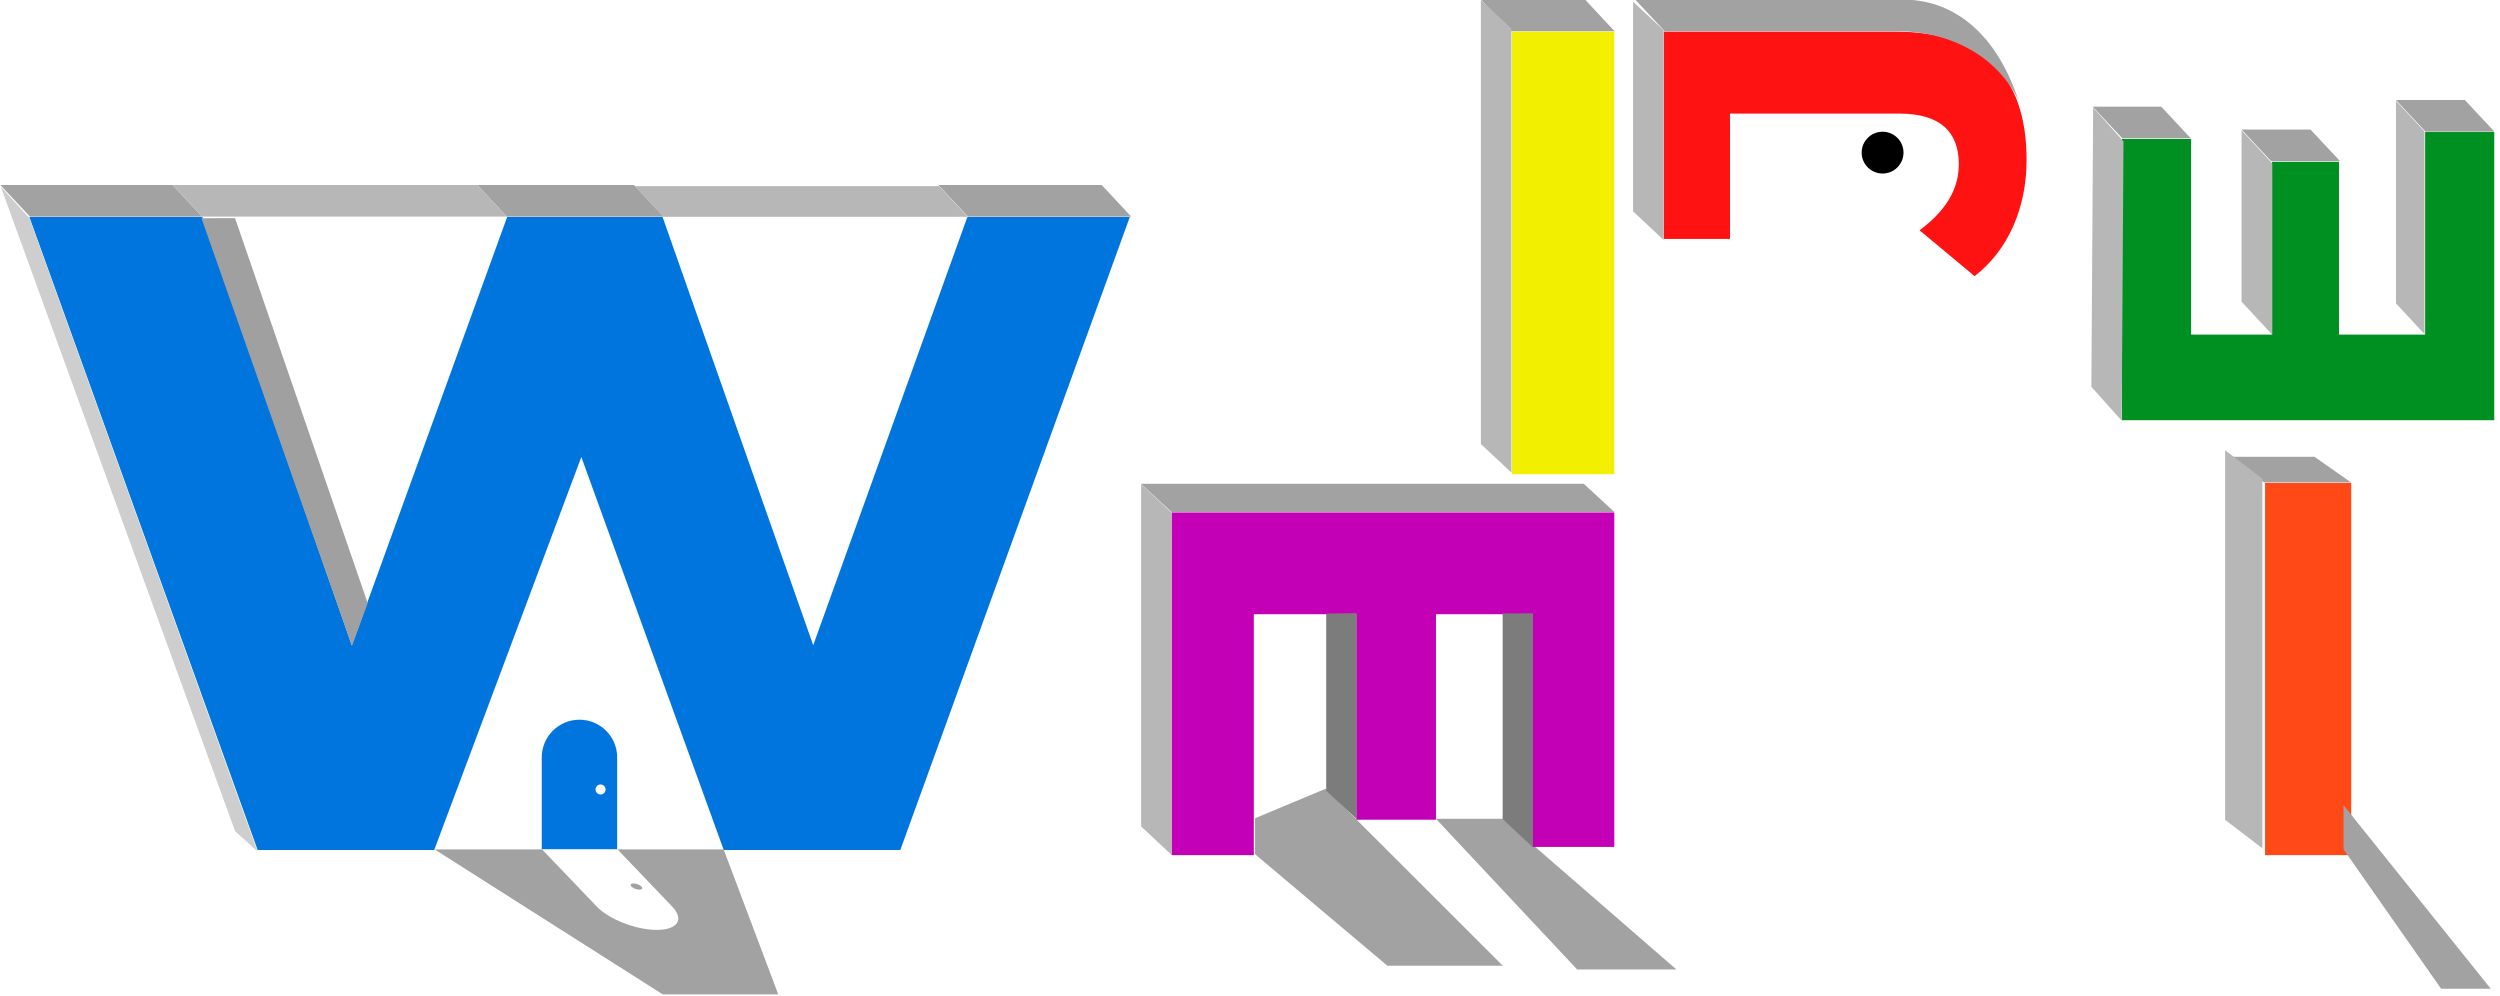 <?xml version="1.0" encoding="UTF-8" standalone="no"?>
<!DOCTYPE svg PUBLIC "-//W3C//DTD SVG 1.1//EN" "http://www.w3.org/Graphics/SVG/1.1/DTD/svg11.dtd">
<svg width="100%" height="100%" viewBox="0 0 1360 542" version="1.1" xmlns="http://www.w3.org/2000/svg" xmlns:xlink="http://www.w3.org/1999/xlink" xml:space="preserve" xmlns:serif="http://www.serif.com/" style="fill-rule:evenodd;clip-rule:evenodd;stroke-linejoin:round;stroke-miterlimit:2;">
    <g transform="matrix(1,0,0,1,-6214,-1681)">
        <g transform="matrix(1.2,0,0,3.13,5932.02,1519)">
            <g transform="matrix(1,0,0,1,15.922,0.409)">
                <g transform="matrix(1,0,0,0.383,-22.981,0)">
                    <path d="M843,492L923.324,572.324L871,572.324L811,521.699L811,505.371L843,492Z" style="fill:rgb(162,162,162);"/>
                </g>
                <g transform="matrix(1,0,0,0.383,-22.981,0)">
                    <path d="M923.324,505.631L1002,574L957,574L893,505.631L923.324,505.631Z" style="fill:rgb(162,162,162);"/>
                </g>
                <g>
                    <g transform="matrix(1,0,0,0.724,-5.991,0)">
                        <g transform="matrix(1,0,0,0.529,-2031,-3.272)">
                            <circle cx="3109.49" cy="209.514" r="9.486"/>
                        </g>
                        <g transform="matrix(1.75559e-14,151.788,-286.71,9.29431e-15,756.178,181.336)">
                            <path d="M0.244,-0.13L0.244,-0.292L0.569,-0.292L0.569,-0.418L0.244,-0.418L0.244,-0.57L0.612,-0.57L0.612,-0.7L0.083,-0.7L0.083,0L0.625,0L0.625,-0.13L0.244,-0.13Z" style="fill:rgb(196,0,182);fill-rule:nonzero;"/>
                        </g>
                        <g transform="matrix(286.71,0,0,151.788,886.631,184.758)">
                            <rect x="0.083" y="-0.7" width="0.162" height="0.7" style="fill:rgb(242,239,0);fill-rule:nonzero;"/>
                        </g>
                        <g transform="matrix(1.41458e-14,-122.304,231.019,7.48897e-15,1141,135.258)">
                            <path d="M0.212,0.012C0.377,0.012 0.464,-0.073 0.464,-0.246L0.464,-0.7L0.057,-0.7L0.057,-0.57L0.303,-0.57L0.303,-0.237C0.303,-0.16 0.269,-0.121 0.204,-0.121C0.154,-0.121 0.112,-0.147 0.074,-0.198L-0.016,-0.09C0.035,-0.024 0.118,0.012 0.212,0.012Z" style="fill:rgb(255,18,18);fill-rule:nonzero;"/>
                        </g>
                        <g transform="matrix(0.472,0,0.441,0.25,607.634,20.327)">
                            <rect x="423" y="202" width="100.081" height="30.362" style="fill:rgb(162,162,162);"/>
                        </g>
                        <g transform="matrix(1.641,0,0.441,0.25,183.126,20.327)">
                            <path d="M503.012,297.898C514.532,231.147 510.317,201.067 496.311,202L423,202L423,232.362L488.22,232.362C502.705,233.653 507.916,258.537 503.012,297.898Z" style="fill:rgb(162,162,162);"/>
                        </g>
                        <g transform="matrix(2.006,0,0.456,0.223,-198.368,142.021)">
                            <rect x="423" y="202" width="100.081" height="30.362" style="fill:rgb(162,162,162);"/>
                        </g>
                        <g transform="matrix(-9.49821e-17,-0.821,-0.456,-0.226,848.329,669.116)">
                            <rect x="423" y="202" width="100.081" height="30.362" style="fill:rgb(183,183,183);"/>
                        </g>
                        <g transform="matrix(-1.2314e-16,-1.065,-0.456,-0.226,1002.33,680.519)">
                            <rect x="423" y="202" width="100.081" height="30.362" style="fill:rgb(183,183,183);"/>
                        </g>
                        <g transform="matrix(-5.82254e-17,-0.503,-0.456,-0.226,1071.33,386.942)">
                            <rect x="423" y="202" width="100.081" height="30.362" style="fill:rgb(183,183,183);"/>
                        </g>
                        <g transform="matrix(-5.76607e-17,-0.499,-0.452,-0.223,931.288,523.639)">
                            <path d="M522.019,202L423,202L423,232.362L508.214,232.362L522.019,202Z" style="fill:rgb(124,124,124);"/>
                        </g>
                        <g transform="matrix(-6.68108e-17,-0.578,-0.452,-0.223,1011.29,563.877)">
                            <path d="M520.186,202L423,202L423,232.362L508.458,232.362L520.186,202Z" style="fill:rgb(124,124,124);"/>
                        </g>
                    </g>
                    <g transform="matrix(1,0,0,0.724,0,0)">
                        <g transform="matrix(533.581,-5.60877e-29,0,282.484,231.817,274.974)">
                            <path d="M0.798,-0.538L0.667,-0.174L0.539,-0.538L0.407,-0.538L0.275,-0.174L0.148,-0.538L0.001,-0.538L0.195,0L0.345,0L0.47,-0.334L0.591,0L0.741,0L0.936,-0.538L0.798,-0.538Z" style="fill:rgb(0,117,222);fill-rule:nonzero;"/>
                        </g>
                        <g transform="matrix(0.911,0,0,0.482,65.422,38.843)">
                            <path d="M438.252,444.546C438.241,444.287 438.236,444.026 438.236,443.764C438.236,433.408 446.644,425 457,425C467.356,425 475.764,433.408 475.764,443.764C475.764,444.026 475.759,444.287 475.748,444.546L475.764,444.546L475.764,489.504L438.236,489.504L438.236,444.546L438.252,444.546ZM467.5,457.252C468.88,457.252 470,458.372 470,459.752C470,461.132 468.88,462.252 467.5,462.252C466.12,462.252 465,461.132 465,459.752C465,458.372 466.12,457.252 467.5,457.252Z" style="fill:rgb(0,117,222);"/>
                        </g>
                        <g transform="matrix(0.71,0,0.441,0.25,46.009,64.826)">
                            <rect x="423" y="202" width="100.081" height="30.362" style="fill:rgb(162,162,162);"/>
                        </g>
                        <g transform="matrix(0.74,0,0.441,0.25,242.329,64.826)">
                            <rect x="423" y="202" width="100.081" height="30.362" style="fill:rgb(162,162,162);"/>
                        </g>
                        <g transform="matrix(0.78,0,0.441,0.25,-199.792,64.826)">
                            <rect x="423" y="202" width="100.081" height="30.362" style="fill:rgb(162,162,162);"/>
                        </g>
                        <g transform="matrix(1.38,0,0.441,0.25,-375.523,64.826)">
                            <rect x="423" y="202" width="100.081" height="30.362" style="fill:rgb(183,183,183);"/>
                        </g>
                        <g transform="matrix(0.682,1.026,-0.3,0.304,91.595,-381.336)">
                            <path d="M521.284,204.585L431.987,202L423,232.362L523.081,232.362L521.284,204.585Z" style="fill:rgb(160,160,160);"/>
                        </g>
                        <g transform="matrix(0.682,1.026,-0.3,0.304,-2.405,-381.336)">
                            <path d="M581.968,195.826L432.449,200.44L420.341,216.299L573.193,209.559L581.968,195.826Z" style="fill:rgb(206,206,206);"/>
                        </g>
                        <g transform="matrix(1.378,0,0.426,0.242,-162.047,66.729)">
                            <rect x="423" y="202" width="100.081" height="30.362" style="fill:rgb(183,183,183);"/>
                        </g>
                    </g>
                    <g transform="matrix(1,0,0,0.724,-29.833,0)">
                        <g transform="matrix(1.47628e-14,-127.638,241.095,7.8156e-15,1379.63,182.391)">
                            <path d="M0.244,-0.13L0.244,-0.292L0.569,-0.292L0.569,-0.418L0.244,-0.418L0.244,-0.57L0.612,-0.57L0.612,-0.7L0.083,-0.7L0.083,0L0.625,0L0.625,-0.13L0.244,-0.13Z" style="fill:rgb(0,144,33);fill-rule:nonzero;"/>
                        </g>
                        <g transform="matrix(241.095,0,0,127.638,1255.71,276.202)">
                            <rect x="0.083" y="-0.7" width="0.162" height="0.7" style="fill:rgb(255,74,23);fill-rule:nonzero;"/>
                        </g>
                        <g transform="matrix(0.312,0,0.441,0.25,1044.02,51.51)">
                            <rect x="423" y="202" width="100.081" height="30.362" style="fill:rgb(162,162,162);"/>
                        </g>
                        <g transform="matrix(0.31,0,0.441,0.25,977.393,46.024)">
                            <rect x="423" y="202" width="100.081" height="30.362" style="fill:rgb(162,162,162);"/>
                        </g>
                        <g transform="matrix(0.312,0,0.441,0.25,1114.02,44.436)">
                            <rect x="423" y="202" width="100.081" height="30.362" style="fill:rgb(162,162,162);"/>
                        </g>
                        <g transform="matrix(0.393,0,0.546,0.203,982.279,139.578)">
                            <rect x="423" y="202" width="100.081" height="30.362" style="fill:rgb(162,162,162);"/>
                        </g>
                        <g transform="matrix(0.008,-0.67,-0.453,-0.268,1298.86,509.469)">
                            <rect x="423" y="202" width="100.081" height="30.362" style="fill:rgb(183,183,183);"/>
                        </g>
                        <g transform="matrix(0.498,0.202,0,0.576,-354.967,-678.407)">
                            <rect x="3238.11" y="352.963" width="33.89" height="154.037" style="fill:rgb(183,183,183);"/>
                        </g>
                        <g transform="matrix(-2.13796e-16,-0.411,-0.459,-0.262,1371.72,378.066)">
                            <rect x="423" y="202" width="100.081" height="30.362" style="fill:rgb(183,183,183);"/>
                        </g>
                        <g transform="matrix(-2.10493e-16,-0.486,-0.426,-0.243,1434.06,405.8)">
                            <rect x="423" y="202" width="100.081" height="30.362" style="fill:rgb(183,183,183);"/>
                        </g>
                    </g>
                </g>
                <g transform="matrix(1,1.78368e-17,-0.594,-0.238,308.612,322.588)">
                    <path d="M464.704,519.362L416,519.362L456.515,413.504L508.885,413.504L547,519.362L498.896,519.362L498.896,478.4L498.881,478.4C498.891,478.164 498.896,477.926 498.896,477.688C498.896,468.252 491.235,460.592 481.8,460.592C472.364,460.592 464.704,468.252 464.704,477.688C464.704,477.926 464.709,478.164 464.719,478.4L464.704,478.4L464.704,519.362ZM491.367,489.977C492.624,489.977 493.644,490.997 493.644,492.254C493.644,493.512 492.624,494.532 491.367,494.532C490.109,494.532 489.089,493.512 489.089,492.254C489.089,490.997 490.109,489.977 491.367,489.977Z" style="fill:rgb(162,162,162);"/>
                </g>
                <g transform="matrix(0.833,0,0,0.319,-8378.75,-487.858)">
                    <path d="M11596.9,2153.03L11650,2229L11677,2229L11596.9,2129L11596.9,2153.03Z" style="fill:rgb(162,162,162);"/>
                </g>
            </g>
        </g>
    </g>
</svg>
